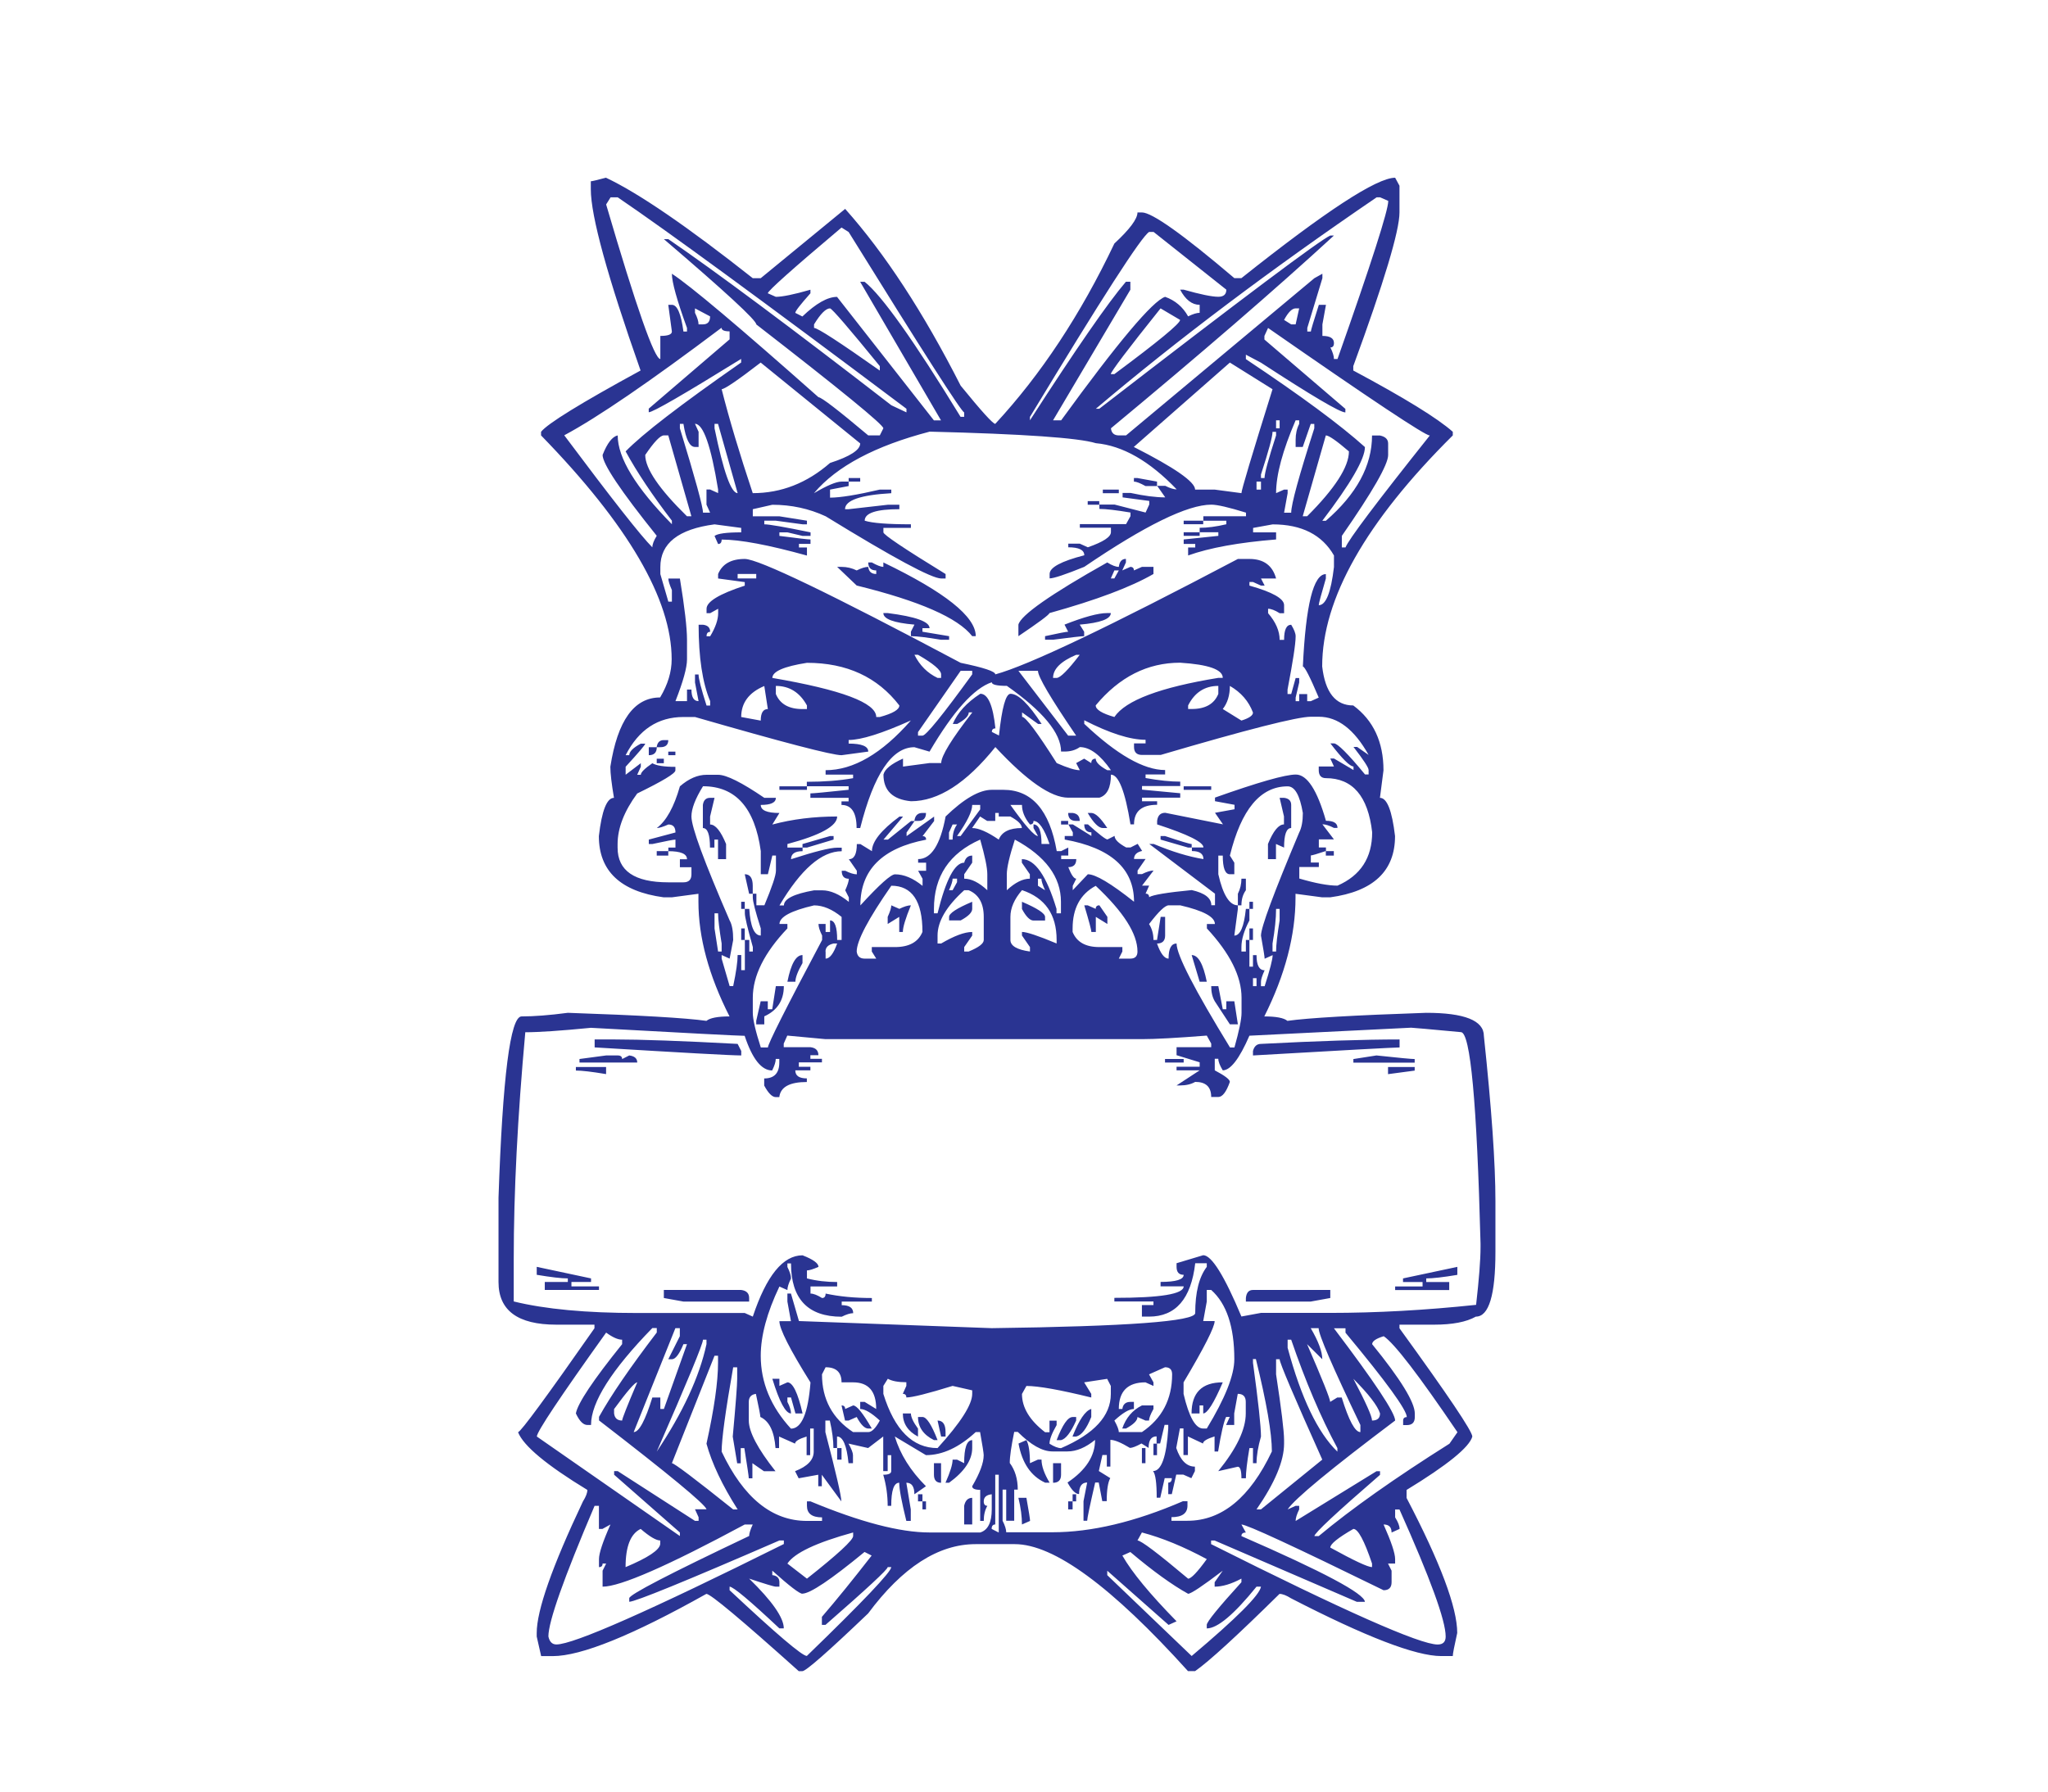 <?xml version="1.0" encoding="utf-8"?>
<!-- Generator: Adobe Illustrator 16.0.0, SVG Export Plug-In . SVG Version: 6.00 Build 0)  -->
<!DOCTYPE svg PUBLIC "-//W3C//DTD SVG 1.1//EN" "http://www.w3.org/Graphics/SVG/1.1/DTD/svg11.dtd">
<svg version="1.1" id="Layer_1" xmlns="http://www.w3.org/2000/svg" xmlns:xlink="http://www.w3.org/1999/xlink" x="0px" y="0px"
	 width="400px" height="350px" viewBox="0 0 400 350" enable-background="new 0 0 400 350" xml:space="preserve">
<path fill="#2A3492" d="M118.387,34.734c6.355,3.004,15.9,9.545,28.634,19.61h1.562l16.486-13.536
	c7.744,8.677,15.271,20.196,22.56,34.534c4.046,4.968,6.302,7.462,6.757,7.462c8.905-9.61,16.671-21.345,23.265-35.229
	c2.994-2.776,4.513-4.805,4.513-6.074h0.868c1.953,0,7.982,4.273,18.048,12.831h1.388c16.422-13.07,26.422-19.61,30.021-19.61
	l0.847,1.563v5.217c0,3.579-2.993,13.58-9.024,30.022v0.857c9.957,5.325,16.443,9.317,19.437,11.974v0.705
	c-17.006,16.887-25.511,31.931-25.511,45.12c0.586,5.098,2.604,7.636,6.074,7.636c3.926,2.907,5.9,7.126,5.9,12.679l-0.693,5.369
	c1.387,0,2.363,2.495,2.949,7.473c0,6.822-4.23,10.813-12.668,11.963h-1.563l-5.205-0.694v0.694c0,7.419-2.039,15.163-6.096,23.266
	c2.32,0,3.84,0.293,4.512,0.867c4.057-0.574,13.08-1.095,27.094-1.572c7.506,0,11.279,1.508,11.279,4.512
	c1.498,14.122,2.257,24.869,2.257,32.277v9.893c0,8.449-1.28,12.668-3.818,12.668c-1.866,1.052-4.577,1.572-8.155,1.572h-6.769
	v0.705c9.479,13.07,14.229,20.131,14.229,21.162c-0.586,2.082-4.859,5.553-12.842,10.422v1.563
	c6.594,12.613,9.893,21.41,9.893,26.377c-0.564,2.549-0.868,4.057-0.868,4.514h-2.257c-4.967,0-14.75-3.765-29.328-11.28
	c-0.934-0.587-1.67-0.867-2.256-0.867c-8.33,8.211-13.817,13.231-16.486,15.087h-1.388c-14.925-16.54-26.204-24.807-33.84-24.807
	h-7.636c-7.289,0-14.295,4.513-20.998,13.537c-7.874,7.526-12.158,11.279-12.842,11.279h-0.705
	c-11.226-10.064-17.234-15.098-18.048-15.098c-14.458,8.113-24.458,12.158-30.011,12.158h-2.256l-0.867-3.828v-0.695
	c0-4.402,3.004-12.961,9.024-25.683c0.585-0.933,0.868-1.681,0.868-2.257c-7.983-4.858-12.495-8.623-13.536-11.279
	c0.575-0.13,5.553-6.898,14.924-20.305v-0.705h-7.462c-7.527,0-11.279-2.776-11.279-8.329v-16.476
	c0.802-23.611,2.299-35.412,4.501-35.412c2.43,0,5.434-0.229,9.035-0.705c13.992,0.478,23.026,0.998,27.072,1.572
	c0.694-0.574,2.202-0.867,4.512-0.867c-4.056-7.983-6.073-15.445-6.073-22.397v-1.562l-5.206,0.694h-1.573
	c-8.449-1.149-12.668-5.141-12.668-11.963c0.575-4.979,1.562-7.473,2.95-7.473c-0.467-2.776-0.705-4.794-0.705-6.074
	c1.399-9.024,4.642-13.536,9.718-13.536c1.519-2.538,2.256-5.032,2.256-7.462c0-11.681-8.503-26.27-25.51-43.731v-0.705
	c1.28-1.616,7.755-5.607,19.437-11.974c-6.476-18.384-9.718-30.185-9.718-35.402v-1.567c0.239,0,1.215-0.233,2.961-0.7
	L118.387,34.734z M119.254,38.552l-0.868,1.388c5.9,20.13,9.436,30.196,10.586,30.196v-4.512c1.497,0,2.256-0.282,2.256-0.856
	l-0.705-5.217h0.705c1.041,0,1.79,1.735,2.256,5.217h0.694v-0.705c-1.974-5.434-2.95-8.959-2.95-10.586
	c3.579,2.321,13.124,10.369,28.634,24.122c0.563,0,3.817,2.495,9.718,7.462h2.256l0.694-1.388c0-0.694-8.265-7.462-24.816-20.293
	c0-0.813-6.008-6.367-18.048-16.66h0.868c9.133,6.248,23.666,17.061,43.558,32.452l2.95,1.388v-0.705
	c-27.874-20.933-46.682-34.708-56.389-41.302h-1.388L119.254,38.552L119.254,38.552z M214.006,79.854h0.694
	c28.004-21.627,43.036-32.907,45.12-33.84h0.716c-11.454,10.531-25.987,23.08-43.558,37.658c0.107,0.933,0.629,1.388,1.562,1.388
	h1.388l36.79-30.716l1.562-0.868v0.868l-2.949,9.718v0.705h0.693c0-0.228,0.521-1.963,1.563-5.217h1.389l-0.695,3.829v2.245
	c1.519,0,2.257,0.478,2.257,1.389c0,0.585-0.239,0.868-0.694,0.868c0.455,0.933,0.694,1.681,0.694,2.256h0.694
	c6.615-18.742,9.914-29.024,9.914-30.89l-1.584-0.694h-0.693c-20.717,14.122-38.98,27.875-54.838,41.302L214.006,79.854
	L214.006,79.854z M164.363,44.452c-9.599,8.091-14.403,12.386-14.403,12.842l1.572,0.694c1.269,0,3.525-0.456,6.757-1.389v0.694
	c-1.963,2.212-2.961,3.481-2.961,3.829l1.389,0.705c2.668-2.56,4.924-3.829,6.768-3.829l18.916,24.122h1.388l-15.792-27.072h0.868
	c3.352,2.657,9.61,11.442,18.742,26.377h0.705v-0.868c-0.467,0-7.994-11.746-22.56-35.228L164.363,44.452z M201.164,81.416v0.694
	c9.023-13.992,15.271-23.026,18.742-27.072h0.867V56.6l-15.098,25.51h1.584c11.106-15.271,17.874-23.319,20.305-24.122
	c1.951,0.694,3.471,1.974,4.49,3.817c0.932-0.455,1.691-0.694,2.256-0.694v-1.562c-1.498,0-2.776-0.998-3.817-2.961h0.694
	c3.254,0.922,5.51,1.388,6.768,1.388c1.041,0,1.563-0.466,1.563-1.388l-14.209-11.28h-0.867c-1.52,0.922-9.264,12.961-23.254,36.096
	L201.164,81.416z M135.74,60.244v0.868c0.456,0.922,0.694,1.67,0.694,2.256h0.868c0.922,0,1.388-0.521,1.388-1.563L135.74,60.244z
	 M158.994,63.368v0.694c0.694,0,4.968,2.776,12.842,8.33v-0.868c-6.03-7.397-9.262-11.161-9.718-11.28
	C161.305,60.244,160.264,61.285,158.994,63.368z M226.674,60.244c-6.484,8.102-9.718,12.386-9.718,12.842h0.694
	c8.567-6.356,12.842-9.892,12.842-10.586L226.674,60.244z M250.796,62.5l1.388,0.868h0.868l0.694-3.124h-0.694
	C252.357,60.244,251.6,61.003,250.796,62.5z M110.22,85.06c9.251,12.375,14.979,19.664,17.191,21.866
	c0-0.586,0.282-1.323,0.857-2.256c-7.061-8.796-10.575-14.057-10.575-15.792c0.911-2.321,1.909-3.59,2.95-3.818
	c0,4.393,3.525,10.173,10.586,17.354v-0.694c-3.818-4.979-6.833-9.491-9.035-13.536c3.243-3.362,10.771-9.154,22.56-17.365v-0.705
	c-11.226,6.942-17.234,10.423-18.048,10.423v-0.705l15.792-13.536v-1.562c-1.052,0-1.573-0.239-1.573-0.705
	c-13.991,10.532-24.23,17.538-30.716,21.009L110.22,85.06z M247.672,64.062l-0.716,1.562v0.705l15.813,13.547v0.694
	c-1.063,0-6.551-3.243-16.485-9.718l-2.95-1.562v0.868c10.759,7.169,18.503,12.896,23.254,17.18c0,2.311-2.775,7.115-8.33,14.404
	h0.694c6.009-5.206,9.024-10.759,9.024-16.66h1.562c1.063,0.228,1.583,0.749,1.583,1.562V88.9c0,1.844-3.016,7.115-9.045,15.792
	v2.256h0.716c0.563-1.497,6.052-8.796,16.464-21.866c-0.91,0-11.453-7.006-31.584-21.009V64.062z M140.946,76.036
	c1.497,5.9,3.525,12.668,6.074,20.304c5.553,0,10.586-1.963,15.098-5.9c3.926-1.269,5.89-2.538,5.89-3.818L148.571,70.83
	c-4.501,3.471-7.061,5.206-7.646,5.206H140.946z M240.21,70.83l-18.765,16.486c7.982,4.045,11.975,6.822,11.975,8.33h3.818
	l5.228,0.694c0-0.575,2.019-7.343,6.074-20.304L240.21,70.83z M249.234,82.11v1.562h0.693V82.11H249.234z M253.052,82.11
	c-2.538,5.9-3.817,10.651-3.817,14.23l1.563-0.694h0.694v0.694l-0.694,3.818h1.389c0-1.616,1.496-7.115,4.512-16.486v-0.857h-0.694
	l-1.562,4.501h-1.39v-1.388c0-1.15,0.218-2.191,0.694-3.113V82.11H253.052L253.052,82.11z M132.79,82.804v0.868
	c3.005,9.826,4.512,15.325,4.512,16.475h1.388l-0.705-1.562v-2.961h0.705l1.562,0.705v-0.705
	c-1.388-8.547-2.896-12.831-4.512-12.831l0.705,1.562v2.961h-0.705c-1.041,0-1.79-1.508-2.256-4.512H132.79z M139.558,82.804v0.868
	c1.735,8.438,3.232,12.668,4.512,12.668l-3.829-13.536h-0.705H139.558z M158.994,96.34c2.538-1.497,4.339-2.256,5.369-2.256h1.388
	v0.868l-3.633,0.694v1.573c1.963,0,5.206-0.521,9.718-1.573h2.245v0.705c-6.02,0.347-9.034,1.389-9.034,3.124h0.705l7.646-0.868
	h2.256v0.868c-4.512,0-6.769,0.748-6.769,2.245c1.497,0.477,4.512,0.705,9.024,0.705v0.705h-5.369v0.868
	c0,0.456,4.046,3.178,12.148,8.146v0.868h-0.857c-1.865,0-9.371-4.045-22.56-12.147c-3.254-1.508-6.725-2.256-10.424-2.256
	l-3.817,0.868v1.388h5.206l5.369,0.857v0.705h-0.857l-5.217-0.705h-2.256v0.705c0.933,0,3.948,0.521,9.035,1.572v0.694h-1.562
	l-2.961-0.694h-1.562v0.694c3.579,0.466,5.607,0.694,6.074,0.694v0.868h-2.256v0.705h1.563v1.573
	c-7.517-2.083-13.07-3.124-16.66-3.124c0,0.575-0.228,0.868-0.694,0.868l-0.694-1.573c0.575-0.466,2.31-0.705,5.207-0.705v-0.868
	l-5.207-0.694c-7.061,0.933-10.585,3.709-10.585,8.33v1.388l1.562,5.38h0.694v-2.256c-0.456-1.042-0.694-1.801-0.694-2.256h2.256
	c0.933,5.673,1.389,9.664,1.389,11.974v3.818c0,1.627-0.76,4.338-2.256,8.156h2.256v-2.256h0.867c0,1.497,0.456,2.256,1.389,2.256
	l-0.694-3.644v-1.562h0.694c0,0.803,0.521,2.82,1.562,6.074h0.705v-0.868c-1.507-3.579-2.256-8.568-2.256-14.924h0.868
	c0.922,0.108,1.388,0.575,1.388,1.388c-0.466,0-0.705,0.282-0.705,0.868h0.705c1.042-1.735,1.562-3.243,1.562-4.512v-0.868
	l-1.562,0.868h-0.705v-0.868c0-1.388,2.495-2.896,7.462-4.512v-0.694l-5.206-0.705v-0.868c0.802-1.963,2.538-2.95,5.206-2.95
	s16.725,6.768,42.169,20.293c4.512,0.933,6.769,1.681,6.769,2.256c6.355-1.725,22.147-9.241,47.375-22.549h2.256
	c2.777,0,4.512,1.269,5.207,3.818h-2.95l0.716,1.388h-0.716l-1.562-0.705h-0.694v0.705c4.512,1.269,6.768,2.549,6.768,3.818v1.573
	h-0.868c-0.933-0.585-1.691-0.868-2.256-0.868v0.868c1.497,1.735,2.256,3.471,2.256,5.206h0.868c0-1.974,0.456-2.95,1.388-2.95
	c0.564,0.922,0.869,1.67,0.869,2.256c0,1.497-0.543,4.967-1.584,10.412v0.868h0.717l0.867-3.124h0.694v0.868l-0.694,2.95v0.705
	h0.694v-1.389h1.562v1.389h0.694l1.562-0.705c-1.713-4.046-2.754-6.074-3.102-6.074c0.564-12.028,2.061-18.048,4.49-18.048v0.868
	c-0.911,3.124-1.389,4.859-1.389,5.207c1.41,0,2.387-2.484,2.973-7.462v-2.256c-2.32-4.045-6.313-6.074-11.975-6.074l-3.817,0.694
	V104h4.491v1.389c-7.268,0.585-12.994,1.627-17.182,3.124v-1.562h1.389v-0.694h-2.256v-0.868l6.769-0.705v-0.705h-3.646v-0.868
	c1.52,0,3.254-0.228,5.207-0.694v-0.694h-4.49v-0.868h8.33v-0.705c-3.362-1.042-5.618-1.562-6.769-1.562
	c-4.642,0-12.907,4.046-24.815,12.148c-3.709,1.507-5.965,2.256-6.769,2.256v-0.868c0-1.269,2.257-2.484,6.769-3.645
	c0-1.041-1.041-1.562-3.125-1.562v-0.705h2.257l1.562,0.705c3.016-1.052,4.512-2.028,4.512-2.961v-0.868h-6.073v-0.694h9.024
	l0.867-1.562v-0.705c-2.777-0.466-4.794-0.705-6.074-0.705v-0.857h2.95l6.074,1.562l0.716-1.562V97.86l-5.206-0.694v-0.868h1.562
	c2.646,0.575,4.902,0.868,6.769,0.868l-1.583-2.256h1.583c0.911,0.466,1.671,0.694,2.234,0.694
	c-5.313-5.553-10.587-8.558-15.792-9.024c-3.34-1.042-14.165-1.801-32.451-2.256c-10.64,2.777-18.156,6.768-22.56,11.974
	L158.994,96.34z M248.54,84.366c0,0.933-0.759,3.709-2.256,8.33v0.694h0.694c0-0.911,0.758-3.688,2.256-8.33v-0.694H248.54z
	 M126.022,88.878c0,2.657,2.711,6.648,8.146,11.974h0.867l-4.512-15.792h-0.868C128.962,85.06,127.747,86.329,126.022,88.878z
	 M258.952,85.06l-4.513,15.792h0.867c5.445-5.445,8.156-9.664,8.156-12.668C261.035,86.101,259.538,85.06,258.952,85.06z
	 M165.751,93.39h2.256v0.694h-2.256V93.39z M221.468,93.39h0.694l3.818,0.694v0.868h-2.256c-1.041-0.575-1.779-0.868-2.257-0.868
	V93.39L221.468,93.39z M245.416,94.084v1.562h0.868v-1.562H245.416z M215.395,95.646h3.123v0.705h-3.123V95.646z M212.443,97.902
	h2.257v0.705h-2.257V97.902z M231.186,101.72h3.818v0.694h-3.818V101.72z M231.186,103.976h3.125v0.705h-3.125V103.976z
	 M219.906,109.182v0.694l-0.717,1.562l1.584-0.694c0.455,0,0.693,0.238,0.693,0.694l1.563-0.694h2.256v1.388
	c-4.404,2.549-11.172,5.098-20.305,7.636c-0.107,0.358-2.146,1.865-6.073,4.512v-2.256c0.477-1.844,6.247-5.9,17.354-12.147
	c0.932,0.585,1.691,0.868,2.256,0.868C218.648,109.702,219.104,109.182,219.906,109.182L219.906,109.182z M169.58,109.876h0.694
	c1.041,0.585,1.801,0.868,2.256,0.868v-0.868c12.028,5.792,18.048,10.585,18.048,14.403h-0.694
	c-2.776-3.579-10.304-6.876-22.56-9.892l-3.818-3.644h0.857c1.052,0,2.028,0.238,2.961,0.694c0.922-0.456,1.67-0.694,2.256-0.694
	c0.108,0.933,0.629,1.388,1.562,1.388v-0.694c-1.042,0-1.562-0.521-1.562-1.572V109.876z M217.65,111.437L216.956,113h0.694
	l0.867-1.562L217.65,111.437L217.65,111.437z M144.07,112.132V113h3.633v-0.868H144.07z M172.53,119.768h0.868
	c5.434,0.694,8.157,1.67,8.157,2.95h-1.389v0.694l5.206,0.868v0.705H183.8c-2.777-0.466-4.74-0.705-5.89-0.705v-0.868l0.694-1.388
	C174.548,121.676,172.53,120.928,172.53,119.768L172.53,119.768z M216.262,119.768h0.694c0,1.149-2.019,1.909-6.074,2.256
	l0.868,1.388v0.868c-0.479,0-2.495,0.228-6.074,0.694h-1.563v-0.694c2.646-0.585,4.166-0.868,4.513-0.868l-0.716-1.388
	c3.818-1.507,6.595-2.256,8.33-2.256H216.262z M178.604,127.924c1.041,2.083,2.549,3.579,4.512,4.512h0.694v-0.694
	c0-0.813-1.497-2.083-4.512-3.829h-0.694V127.924z M205.676,132.436h0.694c0.694,0,2.213-1.497,4.512-4.512h-0.694
	C207.173,129.204,205.676,130.7,205.676,132.436z M150.838,132.436c13.536,2.321,20.304,4.859,20.304,7.636h0.694
	c2.549-0.694,3.818-1.442,3.818-2.256c-4.273-5.553-10.282-8.33-18.048-8.33c-4.501,0.705-6.758,1.692-6.758,2.961L150.838,132.436z
	 M214.006,137.815c0,0.803,1.215,1.562,3.645,2.256c2.19-3.254,8.959-5.792,20.305-7.646h0.867c0-1.616-2.776-2.614-8.329-2.961
	c-6.378,0-11.866,2.777-16.486,8.33L214.006,137.815L214.006,137.815z M179.298,143.021v0.694h0.868
	c0.694,0,3.926-3.992,9.718-11.974v-0.694h-2.256L179.298,143.021z M198.908,131.047l9.718,12.668h1.562
	c-4.967-7.289-7.461-11.508-7.461-12.668H198.908z M181.555,146.839l-2.961-0.868c-4.393,0-7.928,5.271-10.585,15.792h-0.705
	c0-3.004-0.977-4.512-2.95-4.512v-0.694h1.388v-0.694h-7.462v-0.868c0.586,0,3.059-0.239,7.462-0.705v-0.694h-8.156v-0.868
	c3.362,0,6.377-0.228,9.035-0.705v-0.694h-5.369v-0.868c5.423,0,10.976-3.232,16.66-9.718c-5.684,2.549-9.729,3.818-12.159,3.818
	v0.705c2.549,0,3.829,0.521,3.829,1.562l-5.217,0.705c-1.854,0-11.399-2.495-28.623-7.462h-2.256c-4.989,0-8.742,2.484-11.291,7.462
	h0.705c0-0.694,0.749-1.454,2.256-2.256h0.868c0,0.228-1.28,1.735-3.829,4.512v1.562l2.961-2.256v0.694l-0.705,1.573h0.705
	c0-0.466,0.749-1.226,2.256-2.256c0.802,0.466,2.299,0.705,4.501,0.705v0.694c0,0.585-2.484,2.083-7.462,4.512
	c-2.549,3.471-3.828,6.768-3.828,9.892v0.694c0,4.512,3.308,6.768,9.902,6.768h2.961c1.041,0,1.562-0.521,1.562-1.562v-1.388h-2.256
	v-1.562h1.389c0-1.052-1.215-1.572-3.645-1.572v-0.705h1.389v-1.562c-0.348,0-1.844,0.293-4.512,0.868h-0.694v-0.868l5.207-1.388
	c0-1.042-0.456-1.562-1.389-1.562c-1.041,0.466-1.8,0.694-2.256,0.694c1.854-1.388,3.362-4.1,4.512-8.146
	c1.735-1.508,3.471-2.256,5.206-2.256h2.256c1.626,0,4.631,1.507,9.024,4.501h2.256c0,0.933-0.976,1.388-2.95,1.388
	c0,1.052,1.215,1.573,3.645,1.573l-1.389,2.256c3.927-1.052,8.156-1.572,12.668-1.572c0,1.854-3.232,3.644-9.718,5.379v0.694h2.961
	v0.705c-1.507,0-2.256,0.521-2.256,1.572c4.631-1.507,7.636-2.256,9.035-2.256h0.867v0.694c-3.937,0-7.982,3.536-12.158,10.586
	h0.868c0-1.28,1.963-2.256,5.889-2.95h1.573c1.616,0,3.351,0.748,5.217,2.255v-0.868l-0.705-1.388
	c0.466-1.042,0.705-1.801,0.705-2.256c-0.933,0-1.389-0.521-1.389-1.562h0.694c0.922,0.456,1.67,0.694,2.256,0.694v-0.694
	l-1.562-2.256c1.041,0,1.562-0.987,1.562-2.961h0.694l2.256,1.389c0-1.855,1.801-4.111,5.38-6.757h0.694l-3.818,4.501h0.868
	l4.512-3.633h0.694l-1.562,2.245v0.705l5.379-3.818v0.868l-2.256,2.95c0.456,0,0.694,0.239,0.694,0.694
	c-8.558,1.627-12.842,5.9-12.842,12.842c3.709-4.057,5.965-6.074,6.768-6.074c1.735,0,3.525,0.749,5.379,2.256v-1.389l-0.867-1.562
	h1.562v-1.573h-1.562v-0.705c2.538,0,4.338-2.776,5.369-8.33c3.59-3.471,6.594-5.207,9.035-5.207h2.256
	c5.554,0,9.024,3.992,10.412,11.974h0.868l1.388-0.694v1.562h-1.388v0.694h2.95c0,1.052-0.521,1.573-1.563,1.573
	c0.586,1.508,1.106,2.256,1.563,2.256l-0.693,1.388v0.857l2.949-3.113c1.52,0,4.512,1.79,9.024,5.369
	c0-6.476-4.513-10.521-13.536-12.148v-0.694h1.583v-0.705l-0.867-1.562h0.867l3.623,2.256v-0.705c-0.911,0-1.39-0.521-1.39-1.562
	h0.717c2.191,1.974,3.471,2.95,3.818,2.95l1.387-0.694c0,0.694,0.761,1.442,2.257,2.256h0.868l1.388-0.705l0.868,1.388
	c-1.041,0.228-1.583,0.748-1.583,1.573h2.256l-1.562,2.256v0.694h0.867c0.934-0.467,1.67-0.694,2.256-0.694l-2.256,2.95h1.389
	l-0.694,1.562c0.456,0,0.694,0.239,0.694,0.694c0.693-0.456,3.471-0.922,8.33-1.388c2.56,0.585,3.817,1.563,3.817,2.961h0.716
	v-2.256l-12.842-9.718h0.868c3.579,1.508,6.812,2.484,9.718,2.961c0-1.052-0.759-1.573-2.256-1.573v-0.705h2.256
	c0-1.041-3.015-2.538-9.045-4.501v-0.705c0.13-1.041,0.65-1.562,1.583-1.562l11.28,2.256l-1.563-2.256l3.818-0.694v-0.868
	l-3.818-0.705v-0.705c8.438-2.993,13.709-4.501,15.793-4.501c2.19,0,4.164,3.004,5.877,9.035c1.52,0,2.256,0.456,2.256,1.388h-0.693
	c-0.934-0.477-1.67-0.705-2.256-0.705l2.256,2.95h-2.95v1.572h1.388v0.694c-1.734,0.585-2.711,0.868-2.949,0.868v1.388h1.562v0.868
	h-3.817v2.256c3.123,0.922,5.617,1.388,7.461,1.388c4.513-1.974,6.77-5.445,6.77-10.423c-0.803-7.061-3.818-10.575-9.046-10.575
	c-0.911,0-1.388-0.532-1.388-1.573v-0.705h2.972l-0.716-1.563h0.716l3.817,2.256v-0.694c-0.693,0-2.213-1.508-4.512-4.512h0.694
	c0.694,0,2.733,2.017,6.073,6.074h0.695v-0.868c0-0.466-0.978-1.974-2.951-4.512h0.717l2.234,1.562
	c-2.777-4.968-6.01-7.462-9.719-7.462h-1.563c-2.646,0-12.43,2.495-29.328,7.462h-3.643c-1.043,0-1.563-0.521-1.563-1.562v-0.694
	h2.256v-0.705c-3.016,0-7.006-1.269-11.975-3.818v0.705c6.356,6.009,11.627,9.024,15.793,9.024v0.868h-3.818v0.694
	c2.646,0.478,4.902,0.705,6.768,0.705v0.857h-7.461v0.705l7.461,0.705v0.868h-7.461v0.694h2.949v0.694
	c-3.016,0-4.512,1.28-4.512,3.829h-0.694c-1.042-6.475-2.321-9.718-3.817-9.718c0,2.549-0.76,4.046-2.256,4.501h-6.074
	c-3.362,0-8.113-3.297-14.241-9.892c-5.673,7.061-11.161,10.585-16.476,10.585c-3.59-0.347-5.38-2.083-5.38-5.206
	c0.228-1.041,1.497-2.083,3.818-3.124v1.562l5.206-0.694h2.256c0-1.388,2.028-4.686,6.074-9.892h-0.694
	c0,0.694-0.76,1.442-2.256,2.256h-0.868c0.933-2.212,2.712-4.165,5.38-5.9c1.497,0,2.483,2.256,2.95,6.768
	c-0.467,0-0.694,0.228-0.694,0.694l1.389,0.694c0.574-5.434,1.323-8.146,2.256-8.146c1.497,0,3.536,1.963,6.073,5.89h-0.694
	l-3.124-2.256v0.868c0.694,0,2.95,3.015,6.768,9.035c2.084,0.922,3.58,1.388,4.512,1.388l-0.715-1.388l1.562-0.868l1.388,0.868
	c0-0.575,0.305-0.868,0.868-0.868c0,0.694,0.759,1.442,2.257,2.256h0.715c-2.082-3.004-4.121-4.512-6.074-4.512
	c-0.823,0.575-1.799,0.868-2.971,0.868h-0.695c0-3.59-3.535-7.863-10.584-12.831c-1.974,0-2.95-0.239-2.95-0.705
	c-3.471,1.161-7.527,5.673-12.147,13.536v0.015H181.555z M144.765,140.071l3.817,0.705c0-1.508,0.467-2.256,1.389-2.256
	l-0.694-4.501c-3.016,1.269-4.512,3.297-4.512,6.074V140.071L144.765,140.071z M151.532,133.998v1.573
	c0.803,1.963,2.538,2.95,5.206,2.95h0.868v-0.705C156.218,135.277,154.179,133.998,151.532,133.998z M232.055,137.815v0.694h0.693
	c2.668,0,4.402-0.977,5.206-2.95v-1.562C235.309,133.998,233.334,135.267,232.055,137.815L232.055,137.815z M240.21,133.998
	c0,1.854-0.478,3.362-1.388,4.512l3.644,2.256c1.497-0.466,2.257-0.987,2.257-1.562C243.896,137.002,242.4,135.267,240.21,133.998
	L240.21,133.998z M129.656,144.583h0.868c0,0.933-0.521,1.388-1.573,1.388h-0.694c0.119-0.922,0.585-1.388,1.388-1.388H129.656z
	 M126.716,145.972h1.562c0,1.041-0.521,1.563-1.562,1.563V145.972z M130.523,146.839h1.388v0.694h-1.388V146.839z M128.268,148.228
	h1.388v0.868h-1.388V148.228z M137.302,153.607c-1.507,2.43-2.256,4.393-2.256,5.9c0,2.082,2.495,8.839,7.462,20.304
	c0.466,0.803,0.694,2.072,0.694,3.818l-0.694,3.645l-1.562-0.705v0.705l1.562,5.369h0.694c0.586-2.777,0.868-4.806,0.868-6.074
	h0.705v2.961h0.705v-5.9h0.867v2.256h0.694v-0.867c-1.041-3.709-1.562-5.9-1.562-6.595v-0.868h0.867
	c0.217,3.471,0.977,5.206,2.245,5.206v-1.388c-1.041-3.243-1.562-5.271-1.562-6.074v-0.705h0.705v2.256h1.562
	c1.497-3.59,2.256-5.846,2.256-6.757v-2.961h-0.705l-0.867,3.645h-1.389v-4.512c-1.16-8.449-4.913-12.668-11.28-12.668
	L137.302,153.607z M240.21,167.143l0.868,1.389v2.256h-0.868c-0.933,0-1.388-1.215-1.388-3.645h-0.868v3.645
	c0.911,4.057,2.19,6.073,3.817,6.073v0.694l-0.693,5.218c1.148,0,1.908-1.746,2.256-5.218h0.693v2.257
	c-1.041,1.974-1.562,3.709-1.562,5.205v0.868h0.868v-2.256h0.693v5.217h0.695v-2.256h0.693c0,1.963,0.521,2.961,1.584,2.961
	c-0.479,1.042-0.716,1.79-0.716,2.245v0.868H247c1.041-3.243,1.563-5.261,1.563-6.074L247,187.295c0-0.348-0.238-1.855-0.716-4.512
	c0-1.627,2.493-8.33,7.462-20.141c0.477-0.922,0.716-2.202,0.716-3.818c-0.586-3.471-1.562-5.206-2.972-5.206
	c-5.314,0-9.067,4.512-11.28,13.536V167.143z M152.227,153.607h5.38v0.694h-5.38V153.607z M231.186,153.607h5.379v0.694h-5.379
	V153.607z M138.69,155.863h0.868l-0.868,3.645v1.562c1.041,0,2.083,1.28,3.124,3.818v2.95h-1.573v-3.818h-0.705v1.562h-0.868
	c0-2.538-0.456-3.818-1.389-3.818v-4.512c0.13-0.911,0.586-1.388,1.389-1.388L138.69,155.863L138.69,155.863z M249.928,155.863
	h0.868c0.911,0.108,1.388,0.575,1.388,1.388v4.512c-0.933,0-1.388,1.269-1.388,3.818l-1.583-0.705v2.961h-1.563v-2.961
	c1.041-2.549,2.084-3.818,3.125-3.818v-1.573L249.928,155.863z M189.884,157.251c0,1.269-0.998,3.297-2.961,6.074h0.705l3.818-5.207
	v-0.868L189.884,157.251L189.884,157.251z M197.346,157.251c2.885,4.046,4.686,6.074,5.378,6.074l-0.867-1.563v-0.705
	c1.041,0,1.563,1.269,1.563,3.818h1.563c-1.043-3.004-2.084-4.501-3.125-4.501c0,0.456-0.217,0.694-0.693,0.694
	c-1.041-1.28-1.562-2.549-1.562-3.818H197.346z M194.385,158.813v1.562h-1.573l-1.388-0.868l-1.562,2.256
	c1.28,0,3.016,0.759,5.206,2.256c0.586-1.497,2.083-2.256,4.512-2.256c0-0.694-0.738-1.442-2.256-2.256h-2.256v-0.694h-0.694
	H194.385z M180.166,158.813h0.694c0,1.041-0.521,1.562-1.562,1.562h-0.705C178.713,159.334,179.233,158.813,180.166,158.813z
	 M208.626,158.813h0.868c0.933,0.119,1.388,0.64,1.388,1.562h-0.694C209.146,160.375,208.626,159.854,208.626,158.813
	L208.626,158.813z M212.443,158.813h0.695c0.803,0,1.844,0.987,3.123,2.95h-0.867C214.592,161.764,213.594,160.788,212.443,158.813z
	 M186.056,161.069l-0.705,1.562v1.388h0.705c0-1.149,0.293-2.137,0.867-2.95H186.056z M207.238,160.375h1.388v0.705h-1.388V160.375z
	 M162.118,163.326h0.694v0.694l-5.206,1.562h-0.868v-0.694L162.118,163.326z M182.411,177.556v0.868h0.705
	c1.627-6.595,3.362-9.892,5.206-9.892c0.228-0.933,0.759-1.389,1.562-1.389v1.389l-1.562,2.256v0.868
	c1.389,0,2.896,0.749,4.512,2.256v-3.124c0-1.28-0.466-3.536-1.388-6.768C185.416,166.688,182.411,171.2,182.411,177.556z
	 M198.214,164.02c-1.052,3.243-1.572,5.499-1.572,6.768v3.124c1.616-1.507,3.134-2.256,4.5-2.256v-0.868l-1.562-2.256v-0.694
	c2.56,0,4.815,3.232,6.769,9.719v0.867h0.867v-2.256c0-4.859-3.015-8.916-9.024-12.159L198.214,164.02z M226.674,163.326h0.868
	c3.124,1.041,4.858,1.562,5.206,1.562v0.694h-0.693l-5.381-1.562V163.326z M128.268,166.275h2.256v0.868h-2.256V166.275z
	 M258.952,166.275h1.562v0.868h-1.562V166.275z M145.458,170.788c1.042,0,1.562,0.749,1.562,2.256v1.562h-0.705L145.458,170.788z
	 M186.056,171.655c0,0.466-0.228,1.215-0.705,2.256h0.705l0.867-1.573v-0.694h-0.867V171.655z M202.727,171.655v1.388l1.389,0.868
	c-0.479-1.041-0.717-1.8-0.717-2.256h-0.693H202.727z M242.466,171.655h0.868v2.256c-0.586,0.803-0.868,1.79-0.868,2.95h-0.694
	v-2.256C242.229,173.684,242.466,172.696,242.466,171.655z M174.081,173.043c-4.501,6.475-6.757,10.759-6.757,12.842
	c0.108,0.922,0.629,1.389,1.562,1.389h2.256l-0.868-1.389v-0.867h4.512c2.777,0,4.566-0.988,5.38-2.961
	c0-6.021-2.039-9.025-6.085-9.025V173.043z M209.494,181.374v0.694c0.803,1.974,2.538,2.949,5.206,2.949h4.512v0.868l-0.694,1.388
	h2.256c0.912,0,1.389-0.455,1.389-1.388c0-3.471-2.732-7.743-8.156-12.831c-3.015,1.616-4.512,4.393-4.512,8.33V181.374z
	 M183.116,182.762v1.563h0.694c2.549-1.497,4.577-2.256,6.073-2.256v0.705l-1.562,2.244v0.868h0.868
	c1.974-0.803,2.95-1.551,2.95-2.256v-4.501c0-2.658-0.976-4.393-2.95-5.217h-0.868c-3.471,3.135-5.206,6.085-5.206,8.861
	L183.116,182.762L183.116,182.762z M199.603,173.911c-1.497,1.735-2.256,3.471-2.256,5.206v4.512c0,1.15,1.28,1.909,3.818,2.256
	v-0.867l-1.562-2.257v-0.704c0.911,0,3.167,0.748,6.768,2.256v-0.705c0-4.969-2.256-8.211-6.768-9.719V173.911z M144.765,176.167
	h0.694v1.388h-0.694V176.167z M152.227,180.506h1.562v0.868c-4.512,4.75-6.757,9.262-6.757,13.536v2.949
	c0,1.281,0.521,3.537,1.562,6.769h1.389c0-0.694,3.525-7.701,10.586-20.998v-0.868c-0.467-0.933-0.705-1.681-0.705-2.256h1.388
	v1.563h0.868v-2.256c0.933,0,1.388,1.279,1.388,3.817h0.868v-4.501c-1.844-1.508-3.645-2.256-5.38-2.256
	c-4.501,1.042-6.757,2.256-6.757,3.645L152.227,180.506z M189.884,176.167v1.388c0,0.694-0.759,1.453-2.256,2.256h-2.256v-0.693
	C185.372,178.423,186.869,177.436,189.884,176.167L189.884,176.167z M199.603,176.167c2.993,1.28,4.512,2.267,4.512,2.961v0.705
	h-2.256c-0.694,0-1.455-0.759-2.256-2.256v-1.388V176.167z M224.418,180.506c0.586,0.922,0.868,1.963,0.868,3.124h0.694l0.715-4.512
	h0.869v3.645c0,1.041-0.543,1.563-1.584,1.563c0.694,1.974,1.455,2.95,2.256,2.95c0-1.963,0.521-2.95,1.563-2.95
	c0,2.202,3.492,8.97,10.434,20.304h0.869c0.91-3.243,1.387-5.499,1.387-6.768v-2.95c0-4.165-2.256-8.677-6.768-13.536v-0.868h1.563
	c0-1.389-2.256-2.603-6.768-3.646h-2.257c-0.694,0-1.974,1.216-3.817,3.646L224.418,180.506L224.418,180.506z M244.027,176.167
	h0.695v1.388h-0.695V176.167z M174.081,176.861l1.573,0.693c0.922-0.455,1.67-0.693,2.256-0.693
	c-1.052,2.549-1.573,4.283-1.573,5.205h-0.705v-2.949l-2.256,1.389v-1.389C173.854,178.076,174.081,177.316,174.081,176.861z
	 M211.75,176.861h0.693l1.563,0.693c0-0.455,0.238-0.693,0.717-0.693l1.562,2.256v1.389l-2.257-1.389v2.949h-0.866
	c0-0.347-0.456-2.082-1.39-5.205H211.75z M249.234,177.556c0,1.854-0.239,4.11-0.694,6.769v1.562h0.694
	c0-1.269,0.238-3.297,0.693-6.073v-2.257H249.234z M139.558,178.423v2.961l0.694,4.501h0.694v-1.563
	c-0.455-2.776-0.694-4.739-0.694-5.899H139.558z M144.765,181.374h0.694v2.256h-0.694V181.374z M244.027,181.374h0.695v2.256h-0.695
	V181.374z M161.25,185.885v1.389c0.802,0,1.551-0.977,2.256-2.951h-0.705c-1.053,0.238-1.573,0.76-1.573,1.563H161.25z
	 M156.738,186.58v1.563c-0.933,1.627-1.388,2.842-1.388,3.645h-1.562C154.482,188.314,155.458,186.58,156.738,186.58z
	 M232.748,186.58c1.279,0,2.256,1.734,2.95,5.206h-1.39L232.748,186.58z M244.723,191.091v1.562h0.693v-1.562H244.723z
	 M151.532,192.652h1.562c0,2.777-1.28,4.75-3.818,5.9v1.563h-1.573v-0.694l0.868-3.817h1.389v1.562h0.867L151.532,192.652z
	 M236.564,192.652h1.39l0.868,4.513h0.693v-1.562h1.563l0.694,4.5h-1.563l-2.949-4.5c-0.478-0.813-0.695-1.801-0.695-2.961v0.01
	H236.564z M102.595,201.677c-1.508,16.529-2.256,31.28-2.256,44.241v8.33c6.128,1.507,14.165,2.256,24.122,2.256h20.998l1.573,0.705
	c2.657-7.982,5.89-11.975,9.718-11.975c2.072,0.804,3.113,1.563,3.113,2.257c-1.042,0.456-1.79,0.694-2.256,0.694v1.562
	c1.865,0.478,3.817,0.705,5.9,0.705v0.868h-5.206v1.388c0.585,0,1.323,0.293,2.256,0.868c0.466,0,0.694-0.292,0.694-0.868
	c2.668,0.575,5.672,0.868,9.035,0.868v0.693h-5.89v0.705c1.497,0,2.245,0.521,2.245,1.563c-0.574,0-1.334,0.238-2.245,0.693
	c-6.605,0-9.902-3.471-9.902-10.412h-0.705v0.694c0.478,0.933,0.705,1.692,0.705,2.257c-0.466,0.933-0.705,1.681-0.705,2.256
	l-1.562-0.694c-2.43,5.098-3.645,9.61-3.645,13.536c0,5.205,1.974,9.957,5.9,14.229c2.083,0,3.352-3.015,3.818-9.024
	c-4.056-6.485-6.074-10.477-6.074-11.973h2.256l-0.694-3.83v-1.562h0.694l1.562,5.369l37.658,1.388
	c26.508-0.347,39.739-1.322,39.739-2.949c0-4.057,0.76-7.062,2.257-9.024v-0.705h-2.257c-0.803,6.952-3.817,10.423-9.023,10.423
	h-1.389v-2.256h2.257v-0.705h-7.636v-0.705c9.022,0,13.535-0.738,13.535-2.245h-4.512v-0.868c3.016,0,4.512-0.466,4.512-1.388
	c-0.933,0-1.388-0.521-1.388-1.573v-0.693l5.206-1.563c1.627,0,4.122,3.992,7.462,11.975l3.818-0.705h13.536
	c9.023,0,18.525-0.521,28.482-1.573c0.563-4.968,0.867-8.731,0.867-11.28v-0.693c-0.716-27.539-1.975-41.302-3.84-41.302
	c-6.248-0.585-9.479-0.868-9.719-0.868l-31.584,1.563c-1.951,4.512-3.709,6.768-5.205,6.768c-0.564-0.933-0.868-1.681-0.868-2.256
	h-0.694v2.256c1.975,1.041,2.95,1.79,2.95,2.256c-0.694,1.963-1.453,2.95-2.256,2.95h-1.39c0-1.974-1.041-2.95-3.123-2.95
	c-0.803,0.457-1.778,0.694-2.949,0.694h-0.694l4.513-2.95h-4.513v-0.705h4.513v-0.867l-4.513-1.389v-1.563h6.769v-0.704
	l-0.867-1.562c-5.901,0.467-10.131,0.693-12.67,0.693h-61.8l-7.462-0.694l-0.694,1.563v0.704h5.206
	c1.042,0.119,1.562,0.641,1.562,1.563h-1.562v0.705h2.256v0.694h-4.512v0.868h2.256v0.693h-2.95c0,1.053,0.749,1.573,2.256,1.573
	v0.705c-3.362,0-5.152,0.978-5.379,2.95h-0.694c-0.694,0-1.454-0.76-2.256-2.256v-1.389c1.963,0,2.95-1.042,2.95-3.124v-0.694
	h-0.694c0,0.576-0.239,1.324-0.705,2.257c-2.083,0-3.872-2.257-5.369-6.769c-1.16,0-11.171-0.521-30.021-1.562
	c-5.9,0.575-10.185,0.868-12.842,0.868L102.595,201.677z M116.131,203.064h3.817c5.206,0,13.254,0.282,24.122,0.869l0.705,1.389
	v0.867c-1.963,0-11.508-0.531-28.634-1.572v-1.573L116.131,203.064z M273.355,203.064v1.563c-1.041,0-10.586,0.521-28.633,1.563
	v-0.869c0.238-0.922,0.758-1.389,1.562-1.389c11.106-0.574,20.13-0.867,27.093-0.867H273.355L273.355,203.064z M118.387,206.189
	h2.256c0.575,0,0.868,0.237,0.868,0.705l1.388-0.705c1.041,0.129,1.562,0.584,1.562,1.388h-11.28v-0.694L118.387,206.189z
	 M268.844,206.189c4.403,0.477,6.898,0.705,7.463,0.705v0.705h-11.975v-0.705L268.844,206.189z M227.542,206.883h3.644v0.694h-3.644
	V206.883z M112.476,208.445h5.9v1.388c-2.777-0.466-4.74-0.694-5.9-0.694v-0.705V208.445z M271.1,208.445h5.207v0.705l-5.207,0.693
	v-1.388V208.445z M104.851,247.491l10.586,2.256v0.694h-3.829v0.867h5.38v0.694h-10.586v-1.562h4.501v-0.694
	c-1.258,0-3.297-0.238-6.074-0.705v-1.573L104.851,247.491z M284.637,247.491v1.562c-2.777,0.467-4.816,0.694-6.074,0.694v0.705
	h4.489v1.573h-10.563v-0.705h5.357v-0.868h-3.818v-0.705L284.637,247.491z M235.698,252.003v2.256l-0.694,3.818h2.234
	c0,1.161-2.018,5.151-6.074,11.974v2.256c1.063,4.512,2.32,6.769,3.84,6.769h0.694c3.579-5.9,5.38-10.412,5.38-13.536
	c0-6.367-1.52-10.878-4.514-13.536H235.698L235.698,252.003z M129.656,252.003h15.098c1.042,0.13,1.562,0.649,1.562,1.572v0.694
	h-12.831l-3.829-0.694V252.003z M244.723,252.003h15.098v1.572l-3.818,0.694h-12.668v-0.694
	C243.441,252.523,243.896,252.003,244.723,252.003L244.723,252.003z M115.437,278.381h-0.705c-0.813,0-1.551-0.748-2.256-2.256
	c0.347-1.963,3.352-6.475,9.035-13.536v-0.868c-0.813,0-1.844-0.455-3.124-1.388c-9.024,12.614-13.536,19.382-13.536,20.304
	l27.939,19.438v-0.694l-12.842-11.28v-0.705h0.705l15.087,9.717h0.705v-0.705l-0.705-1.562h2.256
	c-0.347-1.041-7.354-6.833-20.998-17.354v-0.705c2.321-4.177,6.074-9.664,11.28-16.476v-0.867h-0.868
	c-7.983,8.199-11.974,14.512-11.974,18.916L115.437,278.381L115.437,278.381z M131.912,259.465l-8.145,20.305
	c1.041,0,2.256-2.257,3.644-6.758h1.562v2.245h0.694l4.512-12.668h-0.694c-0.813,1.974-1.562,2.95-2.256,2.95h-0.705l2.256-4.501
	v-1.573H131.912z M256.002,259.465c1.497,2.561,2.256,4.577,2.256,6.074l-2.972-2.95c3.015,6.942,4.512,10.716,4.512,11.28
	l1.39-0.857h0.867c1.389,4.501,2.604,6.758,3.645,6.758v-1.389c-5.424-11.334-8.156-17.636-8.156-18.916h-1.563H256.002z
	 M260.514,259.465c7.983,10.532,11.975,16.553,11.975,18.048c-12.604,9.49-19.61,15.271-20.998,17.365l1.562-0.705h0.694v0.705
	c-0.456,0.922-0.694,1.681-0.694,2.256l15.792-9.718h0.694v0.705c-8.547,7.396-12.82,11.389-12.82,11.963h0.847
	c6.377-5.325,14.881-11.334,25.531-18.048l1.563-2.245c-7.528-11.105-12.322-17.365-14.404-18.753
	c-1.52,0.466-2.256,0.987-2.256,1.562c5.553,6.822,8.33,11.346,8.33,13.547v0.693c0,1.041-0.521,1.563-1.563,1.563h-0.716v-0.868
	c0-0.456,0.239-0.694,0.716-0.694c0-1.388-3.99-6.887-11.974-16.486v-0.867h-2.256L260.514,259.465z M137.302,261.721
	c0,0.813-3.015,8.102-9.035,21.866c5.098-7.625,8.341-14.621,9.718-20.998v-0.868h-0.705H137.302z M251.49,261.721v1.573
	c2.646,9.837,5.9,16.604,9.718,20.293v-0.694c-3.254-6.02-6.247-13.08-9.024-21.172h-0.716H251.49z M139.558,264.845l-8.33,20.998
	c0.455,0,4.447,3.015,11.974,9.035h0.868c-3.016-4.74-5.033-9.024-6.085-12.842c1.508-6.822,2.256-12.093,2.256-15.792v-1.389
	h-0.705L139.558,264.845z M244.723,265.539v0.693c1.041,7.637,1.562,12.431,1.562,14.403c-0.563,1.974-0.868,3.709-0.868,5.207
	h-0.693v-2.95h-0.695c-0.477,2.776-0.693,4.75-0.693,5.9h-0.868c0-1.497-0.237-2.256-0.716-2.256l-3.816,0.867
	c3.578-4.402,5.379-8.155,5.379-11.279v-2.256c0-1.042-0.521-1.573-1.563-1.573l-0.693,3.829v2.256h-1.584l0.717-1.572h-0.717
	c-0.455,0.922-0.977,3.178-1.562,6.756h-0.694v-2.949c-1.496,0.466-2.256,0.933-2.256,1.388l-2.949-1.388v3.645h-0.869v-5.207
	h-0.693l-0.717,3.818c0.826,2.43,2.039,3.645,3.646,3.645v0.868l-0.694,1.388l-1.562-0.693h-1.39l-0.866,3.818h-0.694v-2.258
	c0.456,0,0.694-0.293,0.694-0.867h-1.39l-0.867,3.817h-0.693c0-2.896-0.239-4.631-0.716-5.206c1.627,0,2.625-2.777,2.972-8.33
	v-0.693h-0.716l-0.868,3.633h-0.693v-1.389c-1.043,0-1.563,0.75-1.563,2.256l-1.388-0.867c-1.043,0.574-1.801,0.867-2.256,0.867
	c-1.735-1.041-2.994-1.572-3.818-1.572v5.217h-0.694v-2.255h-0.866l-0.695,3.124l2.234,1.388c-0.455,0.804-0.693,2.31-0.693,4.501
	h-0.868l-0.694-3.644h-0.693c-1.041,4.512-1.563,7.006-1.563,7.473h-0.716v-3.829l0.716-3.644c-1.063,0-1.584,0.759-1.584,2.256
	c-0.693,0-1.432-0.749-2.256-2.256c3.602-2.419,5.38-5.195,5.38-8.33c-1.844,1.508-3.646,2.256-5.38,2.256h-2.95
	c-1.974,0-4.208-1.269-6.768-3.817h-0.694c-0.564,2.775-0.868,4.805-0.868,6.073c1.042,1.399,1.562,3.134,1.562,5.206h-0.694v6.084
	h-1.562v-6.084h-0.705v6.084c0.466,0.922,0.705,1.682,0.705,2.245h9.024c7.636,0,16.14-2.017,25.511-6.074h0.867v0.868
	c0,1.508-1.042,2.256-3.124,2.256v0.705h3.124c6.703,0,12.213-4.521,16.486-13.546c0-3.58-1.042-9.588-3.124-18.048h-0.694
	L244.723,265.539z M249.234,265.539v2.949c1.041,6.834,1.562,11.106,1.562,12.843v0.694c0,3.361-1.778,7.636-5.38,12.842h0.868
	l11.974-9.719c-5.553-12.386-8.33-18.916-8.33-19.609H249.234z M143.202,267.102c-1.507,8.558-2.256,14.057-2.256,16.485
	c4.273,9.024,9.827,13.536,16.66,13.536h2.95v-0.694c-1.974,0-2.95-0.759-2.95-2.256v-0.868h0.694
	c9.718,4.045,17.473,6.074,23.254,6.074h9.902c1.507-0.466,2.245-1.975,2.245-4.512v-2.95c-1.042,0.108-1.562,0.575-1.562,1.388
	c0,0.575,0.239,0.868,0.705,0.868c-0.466,0.804-0.705,1.779-0.705,2.95h-0.694v-6.074c-1.042,0-1.563-0.238-1.563-0.705
	c1.497-2.549,2.246-4.566,2.246-6.074c0-0.347-0.228-1.854-0.705-4.5h-0.857c-3.243,2.993-6.486,4.5-9.718,4.5l-6.085-3.645
	c1.052,3.482,3.08,6.714,6.085,9.718l-2.256,1.573c0-1.508-0.521-2.256-1.573-2.256l0.868,5.206v2.256h-0.868
	c-0.911-3.709-1.388-6.193-1.388-7.462c-1.042,0-1.562,1.496-1.562,4.512h-0.694c0-2.083-0.293-4.111-0.868-6.074
	c1.041,0,1.562-0.238,1.562-0.705v-3.121h-0.694v3.123h-0.868v-6.768l-2.95,2.256l-3.829-0.867c0.575,1.051,0.868,1.799,0.868,2.256
	v1.572h-0.868c-0.347-3.471-1.095-5.217-2.245-5.217v2.256h-0.705c0-1.508-0.228-3.287-0.705-5.369h-0.868v2.256
	c2.083,7.973,3.124,12.496,3.124,13.536l-3.818-5.206v2.245h-0.694V288.1l-3.829,0.693l-0.705-1.389
	c2.43-0.934,3.645-2.202,3.645-3.818v-4.512h-0.694v5.205h-0.694v-3.645c-1.508,0.467-2.256,0.934-2.256,1.389l-3.124-1.389v2.256
	h-0.694c-0.239-3.242-1.215-5.271-2.961-6.074c0-0.347-0.293-1.844-0.868-4.512c-0.922,0.119-1.389,0.651-1.389,1.563v3.644
	c0,2.202,1.735,5.511,5.217,9.902h-2.256l-2.256-1.572v2.961h-0.705c0-0.347-0.292-2.311-0.867-5.899h-0.705v2.961h-0.694
	l-0.868-5.217c0.585-6.356,0.868-10.121,0.868-11.28v-2.257h-0.868L143.202,267.102z M161.25,267.102l-0.705,1.387
	c0,4.859,2.028,8.613,6.074,11.281h2.961c0.694,0,1.442-0.748,2.256-2.257c-1.627-1.497-2.906-2.256-3.828-2.256v-1.388h0.867
	l2.256,1.388c0-3.471-1.507-5.206-4.512-5.206h-2.256C164.363,268.088,163.333,267.102,161.25,267.102z M224.418,268.488
	l0.868,1.563v0.705l-1.563-0.705c-3.471,0-5.205,1.735-5.205,5.206h0.693c0.107-0.911,0.65-1.388,1.563-1.388h0.693v1.388
	c-0.91,0-2.189,0.759-3.816,2.256c0.584,1.052,0.867,1.802,0.867,2.257h4.512c3.926-2.646,5.9-6.422,5.9-11.281
	c0-0.933-0.457-1.387-1.389-1.387L224.418,268.488z M173.398,269.357l-0.868,1.388v1.562c2.191,7.062,5.727,10.586,10.586,10.586
	c4.512-4.968,6.768-8.502,6.768-10.586v-0.693l-3.828-0.868c-4.849,1.497-7.863,2.256-9.035,2.256c0-0.467-0.228-0.705-0.694-0.705
	l0.694-1.562v-0.705c-1.616,0-2.831-0.229-3.644-0.694L173.398,269.357z M211.75,270.051l1.389,2.256v0.705
	c-6.14-1.508-10.348-2.256-12.668-2.256l-0.867,1.563c0,2.656,1.497,5.151,4.512,7.473h0.867v-2.256h1.389v0.867
	c-0.934,1.617-1.389,2.832-1.389,3.634c0.912,0.575,1.67,0.868,2.256,0.868c6.465-2.777,9.719-6.303,9.719-10.586v-1.563
	l-0.716-1.389L211.75,270.051z M264.332,269.357c2.43,4.621,3.645,7.343,3.645,8.155c1.041,0,1.562-0.466,1.562-1.388
	C269.061,274.617,267.325,272.361,264.332,269.357z M119.937,275.257v0.868c0.119,0.922,0.64,1.388,1.573,1.388
	c0-0.347,0.976-2.842,2.95-7.462c-0.466,0-1.974,1.735-4.512,5.206H119.937z M150.838,269.357h1.389v1.388l1.562-0.694
	c1.042,0,2.039,2.018,2.961,6.074h-1.388l-0.868-3.124h-0.705v0.868c0.478,0.922,0.705,1.67,0.705,2.256
	c-1.052,0-2.267-2.256-3.645-6.768H150.838z M238.822,270.051c-1.735,4.057-3.016,6.074-3.818,6.074v-1.563h-0.716v1.563h-1.562
	c0-4.045,2.017-6.074,6.072-6.074H238.822z M164.363,274.563c0.466,0,0.705,0.239,0.705,0.694l1.562-0.694
	c0.694,0,1.909,1.498,3.645,4.513h-0.694c-0.694,0-1.453-0.759-2.256-2.257l-1.573,0.694h-0.705L164.363,274.563z M223.029,274.563
	h2.257v0.694c-0.586,1.052-0.868,1.8-0.868,2.256h-0.693l-1.563-0.694c0,0.694-0.76,1.453-2.256,2.257h-0.717
	C219.906,276.993,221.164,275.496,223.029,274.563L223.029,274.563z M213.139,275.257v1.562c-0.934,2.322-1.91,3.591-2.951,3.817
	h-0.715c1.279-3.243,2.494-5.032,3.644-5.379H213.139z M176.337,276.125h1.573c0,0.693,0.455,1.691,1.388,2.961v1.563
	c-1.974-1.043-2.961-2.549-2.961-4.502V276.125z M179.298,276.818h0.868c0.803,0,1.779,1.498,2.95,4.513h-0.705
	C180.34,280.29,179.298,278.781,179.298,276.818z M209.494,276.818h0.693v0.694c-1.041,2.321-2.017,3.601-2.949,3.829h-0.868
	c1.149-3.004,2.19-4.512,3.124-4.512V276.818z M183.116,277.513c1.041,0,1.562,0.759,1.562,2.257v0.867h-0.867L183.116,277.513z
	 M189.884,281.331v1.562c0,2.321-1.507,4.577-4.512,6.769h-0.705c0.922-2.083,1.389-3.58,1.389-4.513h0.867l1.389,0.694
	c0-2.993,0.521-4.501,1.572-4.501V281.331z M200.47,281.331c0.456,0.803,0.694,2.31,0.694,4.512l1.563-0.705h0.693
	c0,1.269,0.542,2.776,1.584,4.513h-0.867c-2.777-1.27-4.513-3.83-5.207-7.646L200.47,281.331z M225.286,282.025h0.694v2.256h-0.694
	V282.025z M163.506,282.893h0.857v2.256h-0.857V282.893z M223.029,282.893h0.695v2.95h-0.695V282.893z M182.411,285.843h1.389v3.829
	c-0.922,0-1.389-0.531-1.389-1.572V285.843z M205.676,285.843h1.563v2.257c0,1.041-0.521,1.572-1.563,1.572V285.843z M194.385,288.1
	v9.717c-0.466,0-0.705,0.293-0.705,0.869l1.388,0.705V288.1h-0.694H194.385z M179.298,291.917h0.868v1.388h-0.868V291.917z
	 M209.494,291.917h0.693v1.388h-0.693V291.917z M189.884,292.611v5.207h-1.572v-3.646
	C188.539,293.132,189.06,292.611,189.884,292.611z M198.908,292.611h1.562c0.477,2.658,0.715,4.164,0.715,4.512l-1.583,0.693
	C199.603,296.32,199.385,294.585,198.908,292.611z M116.131,294.173c-6.02,14.122-9.024,22.625-9.024,25.511
	c0.217,1.051,0.749,1.572,1.562,1.572c3.352,0,18.157-6.541,44.426-19.621v-0.693h-0.868c-18.395,7.982-28.167,11.975-29.328,11.975
	v-0.694c0-0.692,7.81-4.75,23.417-12.157c0-0.467,0.228-1.215,0.705-2.246h-1.562c-15.043,8.092-24.295,12.147-27.766,12.147v-3.123
	l0.694-1.389h-0.694c0,0.467-0.238,0.692-0.705,0.692v-1.562c0-1.149,0.749-3.405,2.245-6.769l-1.562,0.869h-0.694v-4.513h-0.868
	H116.131z M180.166,293.305h0.694v1.563h-0.694V293.305z M208.626,293.305h0.868v1.563h-0.868V293.305z M272.488,294.867v1.562
	c0.585,0.933,0.867,1.681,0.867,2.257l-1.563,0.705c0-1.053-0.521-1.572-1.563-1.572c1.496,3.361,2.256,5.617,2.256,6.768v0.868
	H271.1l0.694,1.389v2.257c0,1.041-0.521,1.562-1.562,1.562c-17.484-8.558-26.726-12.843-27.768-12.843l0.868,1.572
	c-0.586,0-0.868,0.229-0.868,0.694c15.967,6.953,23.992,11.226,24.122,12.842h-1.583l-27.766-11.975h-0.694v0.704
	c26.031,13.07,40.781,19.611,44.252,19.611c1.042,0,1.563-0.521,1.563-1.563c0-3.124-3.017-11.4-9.024-24.816h-0.868
	L272.488,294.867z M122.193,306.146c4.393-1.845,6.649-3.353,6.757-4.513v-0.692c-0.802,0-2.072-0.75-3.818-2.256
	c-1.963,0.933-2.95,3.416-2.95,7.461H122.193z M259.82,302.329c4.621,2.549,7.332,3.817,8.156,3.817v-0.693
	c-1.519-4.512-2.733-6.768-3.645-6.768C261.316,300.42,259.82,301.635,259.82,302.329z M153.788,305.453l3.818,2.949
	c6.008-4.75,9.023-7.526,9.023-8.33v-0.693C159.45,301.354,155.177,303.371,153.788,305.453L153.788,305.453z M223.029,299.379
	l-0.867,1.563c0.693,0,3.99,2.494,9.893,7.461c0.586,0,1.801-1.269,3.645-3.816C231.186,302.156,226.979,300.42,223.029,299.379z
	 M156.738,311.354c-0.585,0-2.538-1.508-5.9-4.512v0.867c0.933,0.107,1.389,0.586,1.389,1.389v0.867h-0.694
	c-0.347,0-2.082-0.521-5.217-1.572c4.512,4.403,6.768,7.646,6.768,9.719h-0.867c-5.781-5.436-9.024-8.146-9.718-8.146v0.694
	c9.143,8.567,14.176,12.842,15.087,12.842c10.998-10.651,16.486-16.442,16.486-17.354h-0.694c0,0.457-4.057,4.221-12.148,11.28
	h-0.705v-1.562c2.896-3.362,6.128-7.354,9.719-11.975l-1.389-0.705c-6.605,5.435-10.64,8.146-12.158,8.146L156.738,311.354z
	 M219.212,303.891c1.845,3.254,5.38,7.527,10.586,12.842l-1.562,0.705l-11.975-10.586v0.868l16.485,15.792
	c8.785-7.408,13.297-11.92,13.536-13.547h-0.868c-4.403,5.445-7.636,8.156-9.718,8.156v-0.694c0-0.585,2.256-3.362,6.768-8.329
	v-0.705c-1.974,1.053-3.709,1.572-5.229,1.572v-0.867l1.584-2.256c-3.948,3.004-6.204,4.512-6.769,4.512
	c-3.124-1.735-6.897-4.447-11.28-8.156L219.212,303.891z"/>
</svg>
